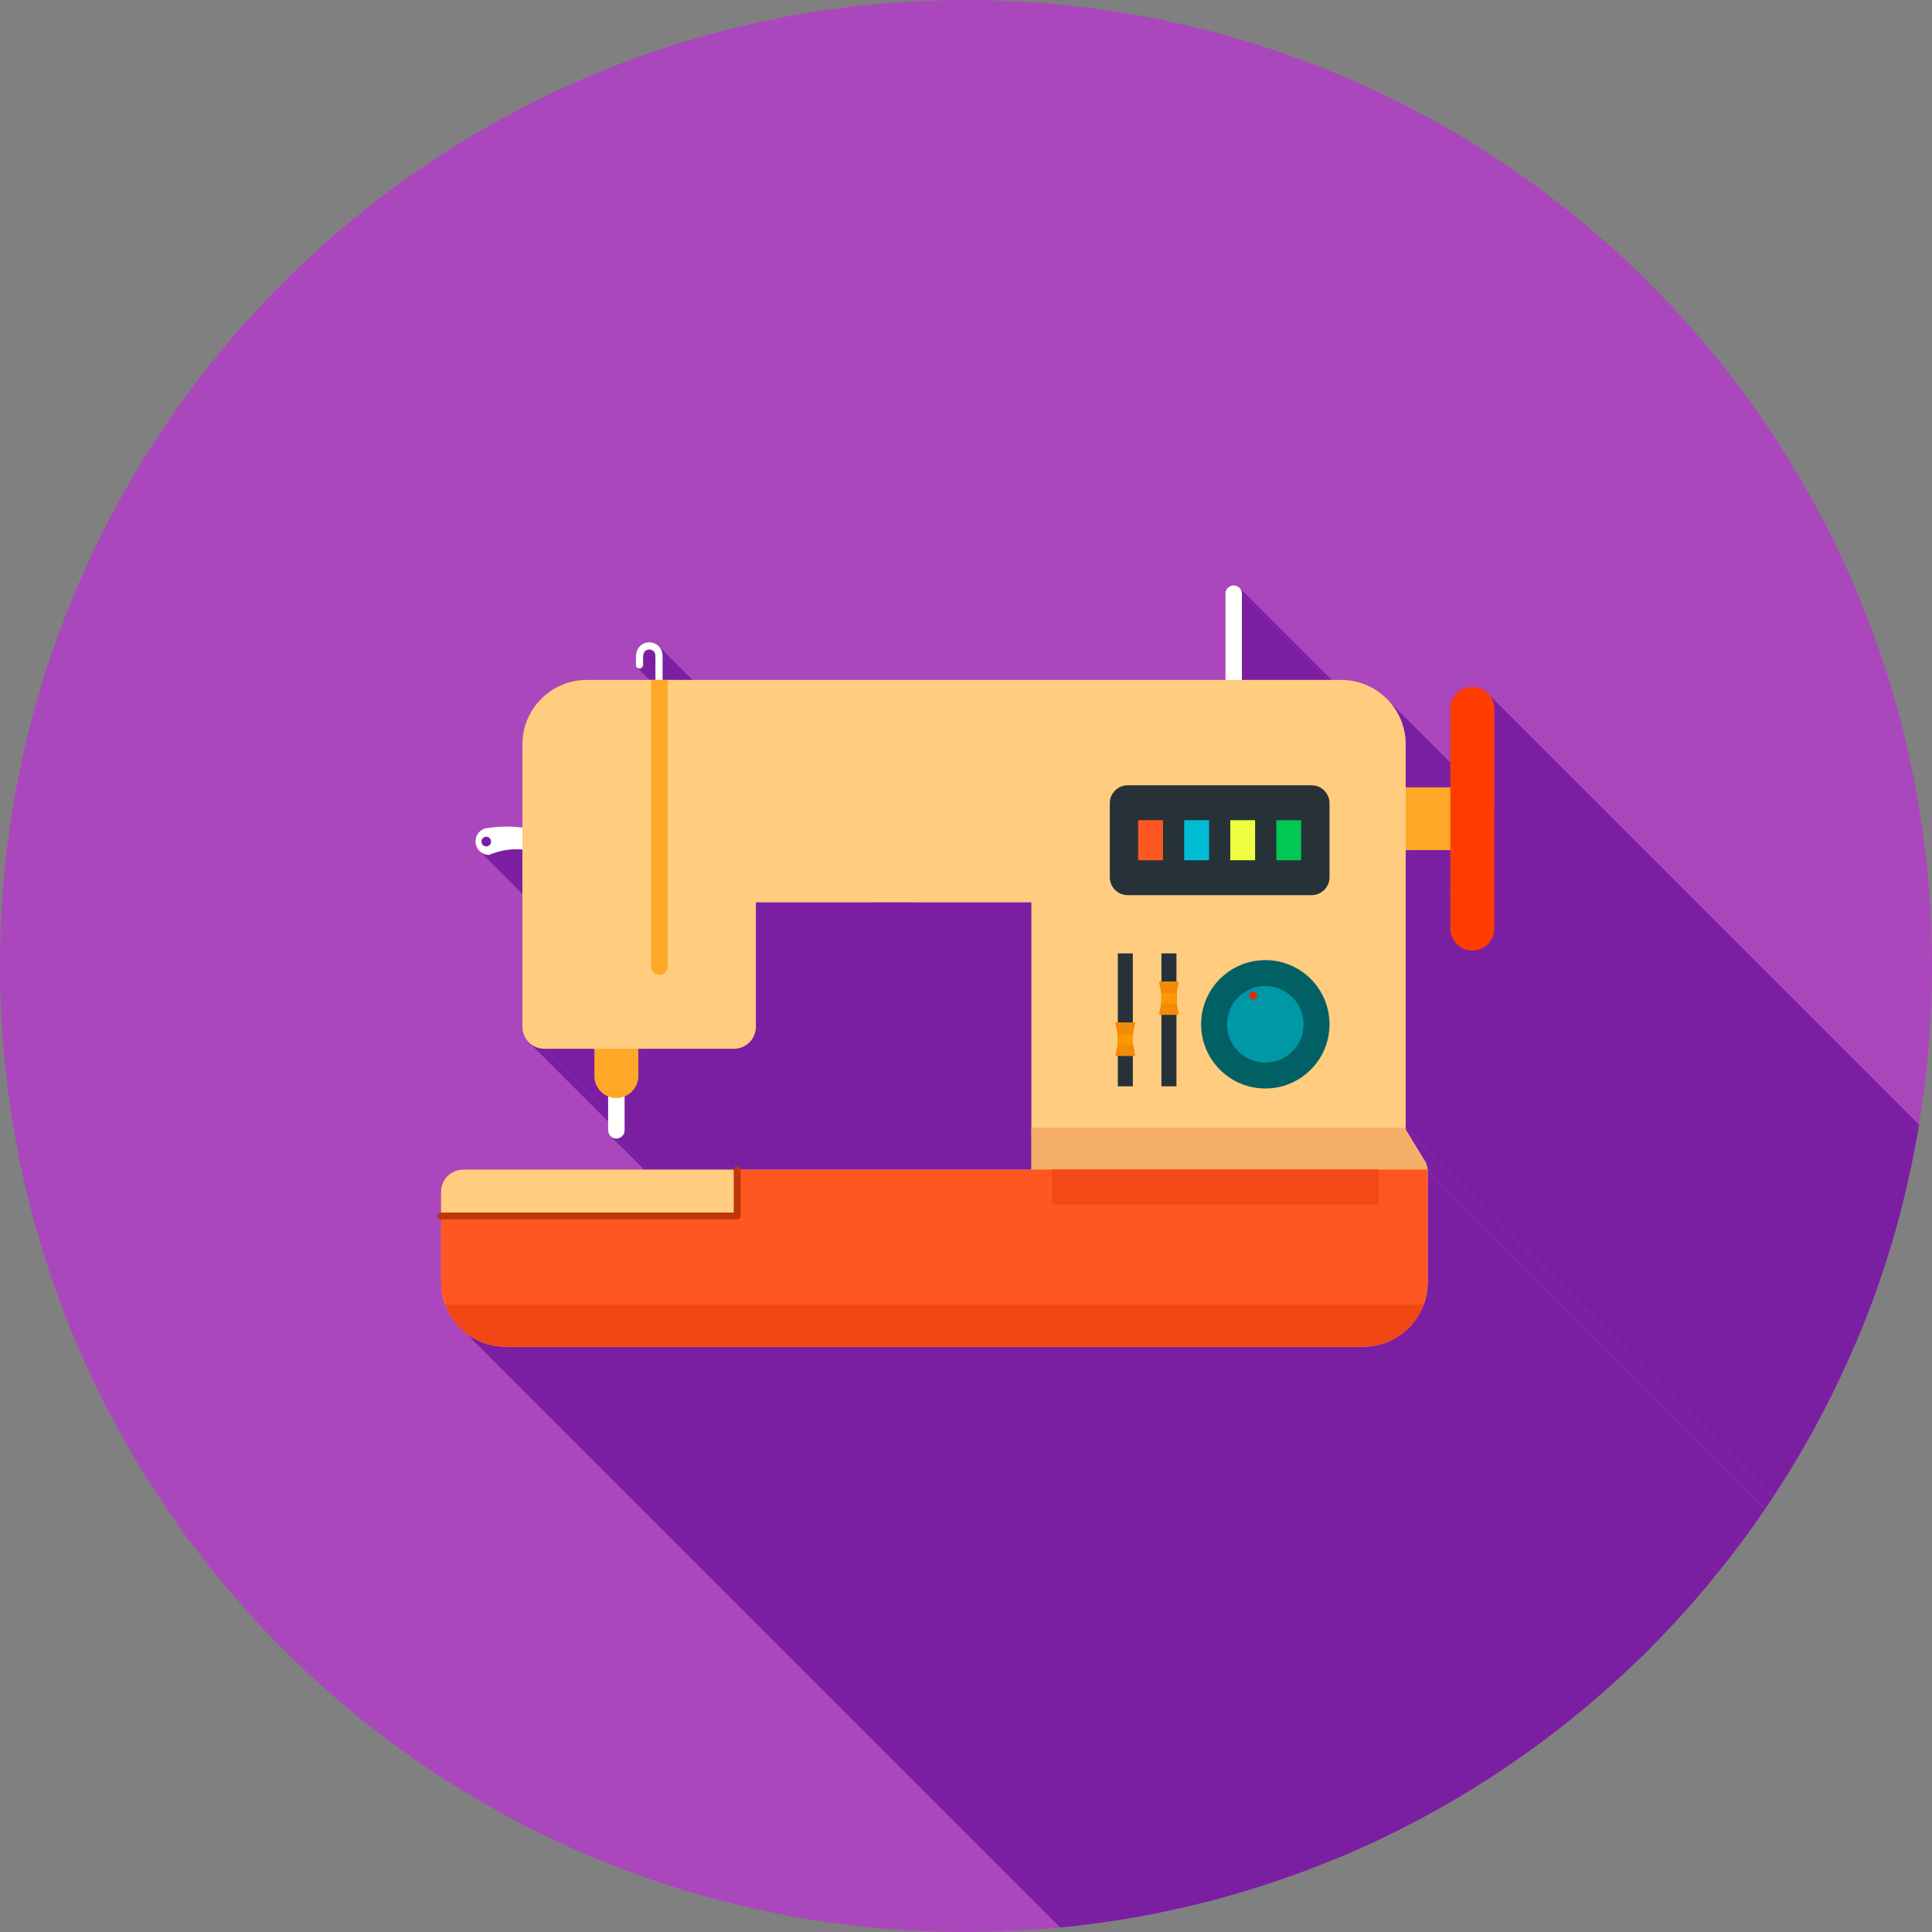 <?xml version="1.0" encoding="UTF-8"?>
<!DOCTYPE svg PUBLIC "-//W3C//DTD SVG 1.1//EN" "http://www.w3.org/Graphics/SVG/1.1/DTD/svg11.dtd">
<!-- Creator: CorelDRAW -->
<svg xmlns="http://www.w3.org/2000/svg" xml:space="preserve" width="2048px" height="2048px" style="shape-rendering:geometricPrecision; text-rendering:geometricPrecision; image-rendering:optimizeQuality; fill-rule:evenodd; clip-rule:evenodd"
viewBox="0 0 2048 2048"
 xmlns:xlink="http://www.w3.org/1999/xlink">
 <rect x="0" y="0" width="2048" height="2048" fill="#808080" stroke="none"/>
 <defs>
  <style type="text/css">
   <![CDATA[
    .fil2 {fill:none}
    .fil20 {fill:#006064}
    .fil21 {fill:#0097A7}
    .fil16 {fill:#00BCD4}
    .fil14 {fill:#00C853}
    .fil11 {fill:#263238}
    .fil1 {fill:#7B1FA2}
    .fil0 {fill:#AB47BC}
    .fil22 {fill:#DD2C00}
    .fil15 {fill:#EEFF41}
    .fil19 {fill:#F38A08}
    .fil17 {fill:#FF5722}
    .fil18 {fill:#FF9800}
    .fil12 {fill:#FFA726}
    .fil8 {fill:#BF360C;fill-rule:nonzero}
    .fil10 {fill:#F24615;fill-rule:nonzero}
    .fil9 {fill:#F44917;fill-rule:nonzero}
    .fil6 {fill:#F6AF69;fill-rule:nonzero}
    .fil13 {fill:#FF3D00;fill-rule:nonzero}
    .fil7 {fill:#FF5722;fill-rule:nonzero}
    .fil4 {fill:#FFA726;fill-rule:nonzero}
    .fil5 {fill:#FFCC80;fill-rule:nonzero}
    .fil3 {fill:#FFFFFE;fill-rule:nonzero}
   ]]>
  </style>
   <clipPath id="id0">
    <path d="M1024 -0.001c565.539,0 1024,458.462 1024,1024 0,565.539 -458.462,1024 -1024,1024 -565.539,0 -1024,-458.462 -1024,-1024 0,-565.539 458.462,-1024 1024,-1024z"/>
   </clipPath>
 </defs>
 <g id="Layer_x0020_1">
  <path class="fil0" d="M1024 -0.001c565.539,0 1024,458.462 1024,1024 0,565.539 -458.462,1024 -1024,1024 -565.539,0 -1024,-458.462 -1024,-1024 0,-565.539 458.462,-1024 1024,-1024z"/>
  <g style="clip-path:url(#id0)">
   <g id="_451250048">
    <g>
     <polygon id="_2863404881" class="fil1" points="1473.43,744.329 2609.31,1880.21 2610.37,1881.46 2611.4,1882.74 2612.39,1884.04 2613.36,1885.36 2614.3,1886.71 2615.2,1888.08 2616.07,1889.47 2616.91,1890.89 2617.72,1892.33 2618.49,1893.78 2619.23,1895.26 2619.93,1896.76 2620.59,1898.28 2621.22,1899.82 2621.82,1901.37 2622.37,1902.95 2622.89,1904.53 2623.37,1906.14 2623.81,1907.77 2624.21,1909.4 2624.58,1911.06 2624.9,1912.72 2625.18,1914.41 2625.42,1916.1 2625.61,1917.81 2625.77,1919.53 2625.88,1921.26 2625.94,1923 2625.97,1924.76 1490.08,788.875 1490.06,787.121 1490,785.378 1489.89,783.647 1489.73,781.927 1489.54,780.219 1489.3,778.524 1489.02,776.842 1488.7,775.175 1488.33,773.521 1487.93,771.883 1487.49,770.26 1487.01,768.653 1486.49,767.063 1485.94,765.49 1485.34,763.935 1484.71,762.397 1484.05,760.88 1483.35,759.381 1482.61,757.902 1481.84,756.443 1481.03,755.006 1480.19,753.59 1479.32,752.196 1478.42,750.825 1477.48,749.477 1476.51,748.153 1475.52,746.854 1474.49,745.579 "/>
     <polygon id="_286339792" class="fil1" points="1313.93,623.092 2449.81,1758.97 2450.87,1760.27 2451.68,1761.75 2452.19,1763.39 2452.36,1765.15 1316.48,629.267 1316.31,627.507 1315.8,625.868 1314.99,624.384 "/>
     <polygon id="_286340728" class="fil1" points="1578.68,736.607 2714.56,1872.49 2715.9,1874.28 2717.07,1876.2 2718.05,1878.24 2718.83,1880.38 2719.41,1882.61 2719.76,1884.92 2719.88,1887.3 1584,751.42 1583.88,749.039 1583.53,746.727 1582.95,744.494 1582.17,742.355 1581.19,740.319 1580.02,738.399 "/>
     <polygon id="_286340680" class="fil1" points="1316.48,629.267 2452.36,1765.15 2452.36,1856.62 1316.48,720.74 "/>
     <polygon id="_286341088" class="fil1" points="1490.08,901.132 2625.97,2037.01 2625.97,2331.25 1490.08,1195.37 "/>
     <polygon id="_286340824" class="fil1" points="1560.71,1007.6 2696.59,2143.48 2694.21,2143.36 2691.9,2143.01 2689.67,2142.43 2687.53,2141.65 2685.49,2140.67 2683.57,2139.5 2681.78,2138.16 2680.12,2136.66 2678.62,2135.01 1542.74,999.124 1544.24,1000.78 1545.9,1002.28 1547.69,1003.62 1549.61,1004.79 1551.65,1005.77 1553.79,1006.55 1556.02,1007.13 1558.33,1007.48 "/>
     <polygon id="_286340896" class="fil1" points="1490.08,788.875 2625.97,1924.76 2625.97,1970.48 1490.08,834.598 "/>
     <polygon id="_286341880" class="fil1" points="1537.42,901.132 2673.3,2037.01 2625.97,2037.01 1490.08,901.132 "/>
     <polygon id="_286341808" class="fil1" points="1490.08,1195.37 2625.97,2331.25 2625.97,2333.41 1490.08,1197.53 "/>
     <polygon id="_286341952" class="fil1" points="1490.08,1197.53 2625.97,2333.41 2645.8,2365.92 1509.91,1230.04 "/>
     <polygon id="_286341400" class="fil1" points="1509.96,1230.01 2645.84,2365.89 2646.51,2367.05 2647.1,2368.23 2647.61,2369.42 2648.06,2370.64 2648.43,2371.86 2648.73,2373.1 2648.97,2374.35 2649.13,2375.6 1513.25,1239.72 1513.08,1238.47 1512.85,1237.22 1512.55,1235.98 1512.18,1234.75 1511.73,1233.54 1511.21,1232.34 1510.63,1231.16 "/>
     <polygon id="_286341976" class="fil1" points="1513.25,1239.72 2649.13,2375.6 2649.16,2375.93 2649.19,2376.26 2649.21,2376.59 2649.23,2376.92 2649.24,2377.25 2649.25,2377.58 2649.25,2377.91 2649.25,2378.24 1513.37,1242.35 1513.37,1242.02 1513.37,1241.69 1513.36,1241.36 1513.35,1241.03 1513.33,1240.71 1513.31,1240.37 1513.28,1240.05 "/>
     <polygon id="_286342024" class="fil1" points="1513.37,1242.35 2649.25,2378.24 2649.25,2378.72 1513.37,1242.84 "/>
     <polygon id="_286341664" class="fil1" points="1513.37,1242.84 2649.25,2378.72 2649.25,2495.21 1513.37,1359.33 "/>
     <polygon id="_286341712" class="fil1" points="693.102,690.577 1828.98,1826.46 1828.33,1825.82 1827.61,1825.29 1826.83,1824.88 690.947,689 691.727,689.41 692.451,689.936 "/>
     <polygon id="_286341352" class="fil1" points="690.947,689 1826.83,1824.88 1826.51,1824.75 1826.18,1824.64 1825.85,1824.55 1825.51,1824.47 1825.16,1824.41 1824.81,1824.36 1824.46,1824.34 1824.11,1824.33 688.224,688.446 688.578,688.454 688.932,688.482 689.281,688.525 689.626,688.586 689.966,688.664 690.301,688.759 690.628,688.871 "/>
     <polygon id="_286342360" class="fil1" points="688.224,688.446 1824.11,1824.33 1823.78,1824.34 1823.46,1824.36 1823.14,1824.4 1822.82,1824.45 1822.5,1824.52 1822.19,1824.61 1821.89,1824.71 1821.59,1824.82 685.707,688.941 686.006,688.825 686.312,688.725 686.621,688.64 686.937,688.57 687.254,688.516 687.576,688.477 687.899,688.454 "/>
     <polygon id="_286342168" class="fil1" points="467.639,1292.61 1603.52,2428.49 1602.79,2428.42 1602.1,2428.21 1601.49,2427.87 1600.95,2427.43 465.065,1291.54 465.604,1291.99 466.222,1292.32 466.905,1292.53 "/>
     <polygon id="_286342432" class="fil1" points="535.774,1427.46 1671.66,2563.35 1669.9,2563.32 1668.16,2563.26 1666.43,2563.15 1664.71,2562.99 1663,2562.8 1661.3,2562.56 1659.62,2562.28 1657.95,2561.96 1656.3,2561.6 1654.66,2561.19 1653.04,2560.75 1651.43,2560.27 1649.84,2559.76 1648.27,2559.2 1646.71,2558.61 1645.18,2557.98 1643.66,2557.31 1642.16,2556.61 1640.68,2555.87 1639.22,2555.1 1637.79,2554.29 1636.37,2553.46 1634.98,2552.58 1633.61,2551.68 1632.26,2550.74 1630.93,2549.78 1629.63,2548.78 1628.36,2547.75 492.478,1411.87 493.752,1412.9 495.052,1413.9 496.376,1414.86 497.724,1415.8 499.095,1416.7 500.489,1417.57 501.904,1418.41 503.341,1419.22 504.8,1419.99 506.279,1420.73 507.778,1421.43 509.295,1422.09 510.833,1422.72 512.389,1423.32 513.961,1423.87 515.552,1424.39 517.158,1424.87 518.781,1425.31 520.419,1425.71 522.072,1426.08 523.74,1426.4 525.422,1426.68 527.117,1426.92 528.825,1427.11 530.546,1427.27 532.277,1427.38 534.02,1427.44 "/>
     <polygon id="_286342696" class="fil1" points="676.659,1111.74 1812.54,2247.63 1812.54,2276.51 676.659,1140.63 "/>
     <polygon id="_286342480" class="fil1" points="801.237,956.511 1937.12,2092.39 1937.12,2224.34 801.237,1088.45 "/>
     <polygon id="_286342192" class="fil1" points="685.707,688.941 1821.59,1824.82 1821.44,1824.89 685.561,689.012 "/>
     <polygon id="_286342720" class="fil1" points="801.237,1088.45 1937.12,2224.34 1937,2226.72 1936.64,2229.03 1936.07,2231.26 1935.29,2233.4 1934.31,2235.44 1933.14,2237.36 1931.8,2239.15 1930.3,2240.8 1928.64,2242.31 1926.85,2243.65 1924.93,2244.81 1922.89,2245.79 1920.75,2246.58 1918.52,2247.15 1916.21,2247.5 1913.83,2247.63 777.947,1111.74 780.328,1111.62 782.64,1111.27 784.873,1110.7 787.012,1109.91 789.048,1108.93 790.968,1107.77 792.761,1106.42 794.415,1104.92 795.918,1103.27 797.259,1101.47 798.426,1099.55 799.406,1097.52 800.189,1095.38 800.763,1093.15 801.116,1090.83 "/>
     <polygon id="_286342768" class="fil1" points="553.745,900.487 1689.63,2036.37 1687.41,2036.21 1685.2,2036.11 1682.99,2036.09 1680.78,2036.14 1678.57,2036.26 1676.35,2036.45 1674.14,2036.7 1671.93,2037.03 1669.72,2037.42 1667.5,2037.89 1665.29,2038.42 1663.08,2039.02 1660.87,2039.68 1658.66,2040.41 1656.44,2041.22 1654.23,2042.08 518.35,906.2 520.562,905.333 522.774,904.533 524.986,903.799 527.198,903.133 529.411,902.535 531.623,902.004 533.835,901.541 536.047,901.146 538.259,900.822 540.472,900.564 542.684,900.377 544.896,900.259 547.108,900.211 549.321,900.232 551.533,900.324 "/>
     <polygon id="_286342216" class="fil1" points="784.001,1237.43 1919.88,2373.31 1920.33,2373.85 1920.66,2374.47 1920.87,2375.15 1920.95,2375.89 785.066,1240 784.992,1239.27 784.781,1238.59 784.445,1237.97 "/>
     <polygon id="_286342840" class="fil1" points="630.08,1111.74 1765.96,2247.63 1712.92,2247.63 577.034,1111.74 "/>
     <polygon id="_286342912" class="fil1" points="644.636,1162.23 1780.52,2298.11 1778.95,2297.41 1777.44,2296.59 1776,2295.67 1774.64,2294.65 1773.36,2293.54 637.478,1157.66 638.761,1158.77 640.123,1159.79 641.56,1160.71 643.066,1161.52 "/>
     <polygon id="_286342864" class="fil1" points="577.034,1111.74 1712.92,2247.63 1710.53,2247.5 1708.22,2247.15 1705.99,2246.58 1703.85,2245.79 1701.81,2244.81 1699.89,2243.65 1698.1,2242.31 562.221,1106.42 564.012,1107.77 565.933,1108.93 567.969,1109.91 570.108,1110.7 572.34,1111.27 574.653,1111.62 "/>
     <polygon id="_286343128" class="fil1" points="653.37,1206.92 1789.25,2342.81 1787.49,2342.63 1785.85,2342.12 1784.37,2341.32 1783.07,2340.25 647.194,1204.37 648.486,1205.43 649.971,1206.24 651.61,1206.75 "/>
     <polygon id="_286343344" class="fil1" points="662.103,1162.23 1797.98,2298.11 1797.98,2334.07 662.103,1198.19 "/>
     <polygon id="_286342984" class="fil1" points="676.659,1140.63 1812.54,2276.51 1812.47,2278.33 1812.26,2280.11 1811.93,2281.84 1811.47,2283.53 1810.88,2285.16 1810.18,2286.73 1809.38,2288.24 1808.46,2289.68 1807.45,2291.05 1806.34,2292.34 1805.14,2293.54 1803.86,2294.65 1802.5,2295.67 1801.06,2296.59 1799.55,2297.41 1797.98,2298.11 662.103,1162.23 663.673,1161.52 665.178,1160.71 666.616,1159.79 667.978,1158.77 669.26,1157.66 670.459,1156.45 671.567,1155.17 672.582,1153.8 673.495,1152.36 674.304,1150.85 675.002,1149.28 675.585,1147.64 676.047,1145.96 676.384,1144.22 676.589,1142.45 "/>
     <polygon id="_286343584" class="fil1" points="662.103,1198.19 1797.98,2334.07 1797.81,2335.83 1797.3,2337.47 1796.49,2338.96 1795.43,2340.25 1794.13,2341.32 1792.65,2342.12 1791.01,2342.63 1789.25,2342.81 653.37,1206.92 655.13,1206.75 656.769,1206.24 658.252,1205.43 659.545,1204.37 660.611,1203.07 661.417,1201.59 661.926,1199.95 "/>
     <polygon id="_286343464" class="fil1" points="518.35,906.2 1654.23,2042.08 1652.77,2042.01 1651.35,2041.79 1649.98,2041.44 1648.66,2040.96 1647.41,2040.35 1646.23,2039.64 1645.13,2038.81 1644.11,2037.89 508.23,902.009 509.247,902.932 510.349,903.755 511.529,904.472 512.78,905.076 514.094,905.557 515.465,905.91 516.886,906.126 "/>
     <polygon id="_286343488" class="fil1" points="777.947,1111.74 1913.83,2247.63 1812.54,2247.63 676.659,1111.74 "/>
     <polygon id="_286343224" class="fil1" points="685.561,689.012 1821.44,1824.89 1820.65,1825.34 1819.91,1825.92 1819.25,1826.64 1818.67,1827.52 1818.2,1828.53 1817.84,1829.7 1817.62,1831.02 1817.54,1832.49 681.657,696.611 681.735,695.137 681.96,693.818 682.315,692.65 682.788,691.633 683.364,690.762 684.027,690.037 684.765,689.455 "/>
     <polygon id="_286343824" class="fil1" points="681.657,696.611 1817.54,1832.49 1817.54,1840.77 681.657,704.886 "/>
     <polygon id="_286343872" class="fil1" points="681.657,704.886 1817.54,1840.77 1817.46,1841.53 1817.24,1842.24 1816.89,1842.88 1816.43,1843.44 1815.87,1843.91 1815.23,1844.26 1814.52,1844.48 1813.75,1844.55 677.872,708.671 678.635,708.595 679.345,708.374 679.987,708.024 680.548,707.562 681.01,707.001 681.36,706.359 681.58,705.649 "/>
     <polygon id="_286344016" class="fil1" points="677.872,708.671 1813.75,1844.55 1812.99,1844.48 1812.28,1844.26 1811.64,1843.91 1811.08,1843.44 675.197,707.562 675.756,708.024 676.399,708.374 677.109,708.595 "/>
     <polygon id="_286343944" class="fil1" points="697.992,684.728 1833.87,1820.61 1834.56,1821.31 1835.21,1822.07 1835.8,1822.88 1836.34,1823.75 1836.81,1824.68 1837.23,1825.65 1837.58,1826.69 1837.86,1827.77 1838.06,1828.91 1838.18,1830.1 1838.23,1831.34 702.345,695.461 702.303,694.218 702.178,693.028 701.975,691.889 701.697,690.804 701.349,689.771 700.933,688.793 700.456,687.87 699.918,687.002 699.325,686.188 698.682,685.43 "/>
     <polygon id="_286344184" class="fil1" points="702.345,695.461 1838.23,1831.34 1838.23,1856.62 702.345,720.74 "/>
     <polygon id="_286343848" class="fil1" points="1093.3,956.511 2229.19,2092.39 1937.12,2092.39 801.237,956.511 "/>
     <polygon id="_286343896" class="fil1" points="1513.37,1359.33 2649.25,2495.21 2649.23,2496.77 2649.18,2498.31 2649.1,2499.85 2648.97,2501.38 2648.82,2502.9 2648.63,2504.41 2648.41,2505.91 2648.16,2507.4 2647.87,2508.87 2647.55,2510.34 2647.2,2511.8 2646.82,2513.24 2646.41,2514.67 2645.97,2516.09 2645.5,2517.49 2645,2518.88 1509.12,1383 1509.62,1381.61 1510.09,1380.2 1510.53,1378.79 1510.94,1377.36 1511.32,1375.91 1511.67,1374.46 1511.99,1372.99 1512.28,1371.51 1512.53,1370.03 1512.75,1368.53 1512.94,1367.02 1513.09,1365.5 1513.21,1363.97 1513.3,1362.43 1513.35,1360.88 "/>
     <polygon id="_286344064" class="fil1" points="1445.24,1427.46 2581.12,2563.35 1671.66,2563.35 535.774,1427.46 "/>
     <polygon id="_286344136" class="fil1" points="1509.12,1383 2645,2518.88 2644.33,2520.61 2643.61,2522.31 2642.85,2523.99 2642.05,2525.65 2641.2,2527.28 2640.31,2528.89 2639.38,2530.46 2638.41,2532.02 2637.4,2533.54 2636.35,2535.03 2635.26,2536.5 2634.13,2537.93 2632.96,2539.34 2631.76,2540.71 2630.53,2542.04 2629.26,2543.35 1493.37,1407.47 1494.64,1406.16 1495.88,1404.82 1497.08,1403.45 1498.25,1402.05 1499.37,1400.62 1500.46,1399.15 1501.52,1397.66 1502.53,1396.13 1503.5,1394.58 1504.43,1393 1505.32,1391.4 1506.17,1389.77 1506.97,1388.11 1507.73,1386.43 1508.45,1384.72 "/>
     <polygon id="_286344952" class="fil1" points="1493.37,1407.47 2629.26,2543.35 2628.08,2544.49 2626.89,2545.61 2625.66,2546.69 2624.41,2547.75 2623.14,2548.78 2621.84,2549.78 2620.52,2550.74 2619.17,2551.68 2617.8,2552.58 2616.4,2553.46 2614.99,2554.29 2613.55,2555.1 2612.09,2555.87 2610.61,2556.61 2609.11,2557.31 2607.59,2557.98 2606.06,2558.61 2604.5,2559.2 2602.93,2559.75 2601.34,2560.27 2599.73,2560.75 2598.11,2561.19 2596.47,2561.6 2594.82,2561.96 2593.15,2562.28 2591.47,2562.56 2589.77,2562.8 2588.07,2562.99 2586.35,2563.15 2584.61,2563.26 2582.87,2563.32 2581.12,2563.35 1445.24,1427.46 1446.99,1427.44 1448.73,1427.38 1450.46,1427.27 1452.18,1427.11 1453.89,1426.92 1455.59,1426.68 1457.27,1426.4 1458.94,1426.08 1460.59,1425.71 1462.23,1425.31 1463.85,1424.87 1465.46,1424.39 1467.05,1423.87 1468.62,1423.32 1470.18,1422.72 1471.71,1422.09 1473.23,1421.43 1474.73,1420.73 1476.21,1419.99 1477.67,1419.22 1479.11,1418.41 1480.52,1417.57 1481.91,1416.7 1483.29,1415.8 1484.63,1414.86 1485.96,1413.89 1487.26,1412.9 1488.53,1411.87 1489.78,1410.81 1491.01,1409.73 1492.2,1408.61 "/>
     <polygon id="_286344520" class="fil1" points="1584,751.42 2719.88,1887.3 2719.88,2120.19 1584,984.31 "/>
     <polygon id="_286345000" class="fil1" points="1584,984.31 2719.88,2120.19 2719.76,2122.57 2719.41,2124.89 2718.83,2127.12 2718.05,2129.26 2717.07,2131.29 2715.9,2133.21 2714.56,2135.01 2713.06,2136.66 2711.41,2138.16 2709.61,2139.5 2707.69,2140.67 2705.66,2141.65 2703.52,2142.43 2701.29,2143.01 2698.97,2143.36 2696.59,2143.48 1560.71,1007.6 1563.09,1007.48 1565.4,1007.13 1567.64,1006.55 1569.78,1005.77 1571.81,1004.79 1573.73,1003.62 1575.52,1002.28 1577.18,1000.78 1578.68,999.124 1580.02,997.331 1581.19,995.41 1582.17,993.375 1582.95,991.235 1583.53,989.004 1583.88,986.691 "/>
    </g>
    <path id="_451250816" class="fil1" d="M1470.09 740.737c12.338,12.338 19.997,29.378 19.997,48.138l0 45.723 47.336 0 0 -83.178c0,-12.862 10.428,-23.289 23.29,-23.289 12.861,0 23.289,10.427 23.289,23.289l0 232.89c0,12.861 -10.428,23.289 -23.289,23.289 -12.862,0 -23.29,-10.428 -23.29,-23.289l0 -83.178 -47.336 0 0 294.234 0 2.159 19.829 32.51 0.05 -0.028c1.864,3.056 2.94,6.371 3.285,9.709 0.091,0.879 0.132,1.76 0.123,2.637l0 0.485 0 116.491c0,8.314 -1.505,16.29 -4.253,23.668 -3.455,9.272 -8.874,17.601 -15.744,24.47 -12.337,12.338 -29.378,19.997 -48.138,19.997l-909.461 0c-18.762,0 -35.802,-7.658 -48.138,-19.997 -6.87,-6.869 -12.289,-15.198 -15.744,-24.47 -2.748,-7.378 -4.253,-15.354 -4.253,-23.668l0 -66.721c-2.01,0 -3.64,-1.629 -3.64,-3.639 0,-2.01 1.63,-3.639 3.64,-3.639l0 -22.038c0,-12.861 10.427,-23.289 23.289,-23.289l223.336 0 63.525 0c0,-2.01 1.629,-3.639 3.639,-3.639 2.01,0 3.639,1.629 3.639,3.639l71.188 0 237.051 0 0 -0.288 0 -38.094 0 -6.255 0 -238.856 -292.068 0 0 131.942c0,12.862 -10.428,23.29 -23.29,23.29l-101.288 0 0 28.889c0,9.774 -6.021,18.142 -14.556,21.598l0 35.962c0,4.822 -3.911,8.733 -8.733,8.733 -4.824,0 -8.734,-3.911 -8.734,-8.733l0 -35.963c-8.535,-3.455 -14.556,-11.823 -14.556,-21.596l0 -28.889 -53.046 0c-12.862,0 -23.289,-10.428 -23.289,-23.29l0 -187.965c-11.798,-1.057 -23.597,0.912 -35.395,5.713 -7.903,0 -14.311,-6.409 -14.311,-14.311 0,-7.903 6.409,-14.311 14.311,-14.311 12.397,-1.903 24.142,-1.846 35.395,-0.317l0 -88.385c0,-18.761 7.658,-35.802 19.996,-48.139 12.338,-12.337 29.378,-19.996 48.139,-19.996l68.406 0 4.489 0 0 -25.279c0,-3.331 -1.682,-5.525 -3.829,-6.461 -0.84,-0.366 -1.774,-0.554 -2.722,-0.554 -0.868,0 -1.727,0.167 -2.517,0.495l-0.146 0.071c-2.19,0.996 -3.904,3.459 -3.904,7.599l0 8.275c0,2.089 -1.696,3.785 -3.785,3.785 -2.089,0 -3.784,-1.696 -3.784,-3.785l0 -8.275c0,-7.603 3.659,-12.363 8.337,-14.491l0.222 -0.092c1.776,-0.77 3.683,-1.152 5.577,-1.152 1.945,0 3.909,0.406 5.739,1.202 4.703,2.05 8.382,6.615 8.382,13.382l0 25.279 5.408 0 591.263 0 0 -91.473c0,-4.822 3.911,-8.733 8.734,-8.733 4.822,0 8.733,3.911 8.733,8.733l0 91.473 105.464 0c18.762,0 35.802,7.658 48.139,19.997z"/>
   </g>
  </g>
  <path class="fil2" d="M1024 -0.001c565.539,0 1024,458.462 1024,1024 0,565.539 -458.462,1024 -1024,1024 -565.539,0 -1024,-458.462 -1024,-1024 0,-565.539 458.462,-1024 1024,-1024z"/>
  <path class="fil3" d="M674.086 704.886c0,2.089 1.696,3.785 3.785,3.785 2.089,0 3.785,-1.696 3.785,-3.785l0 -8.275c0,-4.139 1.714,-6.604 3.904,-7.599l0.148 -0.071c0.788,-0.33 1.648,-0.495 2.516,-0.495 0.948,0 1.884,0.188 2.722,0.554 2.147,0.935 3.828,3.129 3.828,6.459l0 25.98c0,2.089 1.696,3.785 3.785,3.785 2.089,0 3.785,-1.696 3.785,-3.785l0 -25.98c0,-6.765 -3.679,-11.33 -8.382,-13.381 -1.828,-0.796 -3.794,-1.202 -5.739,-1.202 -1.894,0 -3.801,0.381 -5.577,1.152l-0.222 0.092c-4.678,2.128 -8.339,6.888 -8.339,14.491l0 8.275z"/>
  <path class="fil3" d="M1316.48 629.267c0,-4.822 -3.911,-8.733 -8.733,-8.733 -4.824,0 -8.734,3.911 -8.734,8.733l0 94.459c0,4.824 3.911,8.734 8.734,8.734 4.822,0 8.733,-3.911 8.733,-8.734l0 -94.459z"/>
  <path class="fil3" d="M662.103 1103.73c0,-4.824 -3.911,-8.734 -8.733,-8.734 -4.824,0 -8.734,3.911 -8.734,8.734l0 94.459c0,4.822 3.911,8.733 8.734,8.733 4.822,0 8.733,-3.911 8.733,-8.733l0 -94.459z"/>
  <path class="fil3" d="M518.35 877.577c-7.903,0 -14.311,6.409 -14.311,14.311 0,7.903 6.409,14.311 14.311,14.311 16.859,-6.861 33.718,-7.937 50.577,-2.667 6.431,0 11.646,-5.213 11.646,-11.645 0,-6.43 -5.215,-11.645 -11.646,-11.645 -15.806,-4.049 -32.497,-5.443 -50.577,-2.667zm-2.884 9.412c2.826,0 5.118,2.29 5.118,5.117 0,2.826 -2.291,5.118 -5.118,5.118 -2.826,0 -5.117,-2.291 -5.117,-5.118 0,-2.826 2.29,-5.117 5.117,-5.117z"/>
  <path class="fil4" d="M676.659 1095.84c0,-12.861 -10.428,-23.289 -23.289,-23.289 -12.862,0 -23.29,10.428 -23.29,23.289l0 44.79c0,12.862 10.428,23.29 23.29,23.29 12.861,0 23.289,-10.428 23.289,-23.29l0 -44.79z"/>
  <path class="fil4" d="M1467.55 834.598c-12.861,0 -23.289,14.895 -23.289,33.267 0,18.372 10.428,33.267 23.289,33.267l84.52 0c12.862,0 23.289,-14.895 23.289,-33.267 0,-18.372 -10.427,-33.267 -23.289,-33.267l-84.52 0z"/>
  <path class="fil5" d="M621.88 720.74l800.068 0c18.762,0 35.802,7.658 48.139,19.997 12.338,12.338 19.997,29.378 19.997,48.138l0 408.65 19.829 32.51 -19.832 12.099 19.881 -12.128c2.355,3.86 3.451,8.135 3.407,12.346l0 116.976c0,18.761 -7.659,35.8 -19.997,48.138 -12.337,12.338 -29.378,19.997 -48.138,19.997l-909.461 0c-18.762,0 -35.802,-7.658 -48.138,-19.997 -12.338,-12.338 -19.997,-29.378 -19.997,-48.138l0 -96.037c0,-12.861 10.427,-23.289 23.289,-23.289l223.336 0 141.99 0 237.051 0 0 -283.493 -292.068 0 0 131.942c0,12.862 -10.428,23.29 -23.29,23.29l-200.913 0c-12.862,0 -23.289,-10.428 -23.289,-23.29l0 -299.577c0,-18.761 7.658,-35.802 19.996,-48.139 12.338,-12.337 29.378,-19.996 48.139,-19.996z"/>
  <path class="fil6" d="M1490.08 1195.37l0 2.159 19.829 32.51 -19.832 12.099 19.881 -12.128c2.355,3.86 3.451,8.135 3.407,12.346l0 0.485 -419.886 0 0 -41.217 -0.181 0 0 -6.255 396.78 0z"/>
  <path class="fil7" d="M1494.05 1239.72l-3.964 2.419 3.965 -2.419 19.201 0c0.091,0.88 0.132,1.76 0.123,2.637l0 116.976c0,18.761 -7.659,35.8 -19.997,48.138 -12.337,12.338 -29.378,19.997 -48.138,19.997l-909.461 0c-18.762,0 -35.802,-7.658 -48.138,-19.997 -12.338,-12.338 -19.997,-29.378 -19.997,-48.138l0 -96.037c0,-12.861 10.427,-23.289 23.289,-23.289l223.336 0 141.99 0 237.051 0 0 -0.288 400.741 0z"/>
  <path class="fil5" d="M467.639 1288.97l0 -25.677c0,-12.861 10.427,-23.289 23.289,-23.289l223.336 0 67.163 0 0 48.966 -313.788 0z"/>
  <path class="fil8" d="M785.066 1240c0,-2.01 -1.629,-3.639 -3.639,-3.639 -2.01,0 -3.639,1.629 -3.639,3.639l0 45.327 -310.149 0c-2.01,0 -3.64,1.629 -3.64,3.639 0,2.01 1.63,3.639 3.64,3.639l313.788 0c2.01,0 3.639,-1.629 3.639,-3.639l0 -48.966z"/>
  <polygon class="fil9" points="1115.18,1239.72 1461.44,1239.72 1461.44,1277.03 1115.18,1277.03 "/>
  <path class="fil10" d="M1509.12 1383c-3.455,9.272 -8.874,17.601 -15.744,24.47 -12.337,12.338 -29.378,19.997 -48.138,19.997l-909.461 0c-18.762,0 -35.802,-7.658 -48.138,-19.997 -6.87,-6.869 -12.289,-15.198 -15.744,-24.47l1037.23 0z"/>
  <path class="fil11" d="M1195.36 832.438l195.046 0c5.164,0 9.881,2.124 13.326,5.549l0.026 0.026 0.024 -0.024c0.344,0.344 0.661,0.704 0.953,1.078 2.859,3.327 4.593,7.626 4.593,12.292l0 78.602c0,5.161 -2.124,9.88 -5.55,13.326l-0.026 0.026 0.025 0.024c-0.345,0.344 -0.705,0.661 -1.08,0.953 -3.327,2.859 -7.626,4.593 -12.292,4.593l-195.046 0c-5.161,0 -9.881,-2.125 -13.328,-5.55l-0.025 -0.026 -0.024 0.025c-0.346,-0.346 -0.665,-0.709 -0.958,-1.084 -2.858,-3.327 -4.589,-7.626 -4.589,-12.287l0 -78.602c0,-5.164 2.125,-9.881 5.55,-13.326l0.026 -0.025 -0.025 -0.025c0.346,-0.345 0.709,-0.664 1.084,-0.957 3.327,-2.858 7.626,-4.589 12.287,-4.589z"/>
  <path class="fil12" d="M707.754 1024.57l0 -303.833 -17.467 0 0 303.833c0,4.822 3.911,8.733 8.734,8.733 4.822,0 8.733,-3.911 8.733,-8.733z"/>
  <path class="fil13" d="M1584 751.42c0,-12.862 -10.428,-23.289 -23.289,-23.289 -12.862,0 -23.29,10.427 -23.29,23.289l0 232.89c0,12.861 10.428,23.289 23.29,23.289 12.861,0 23.289,-10.428 23.289,-23.289l0 -232.89z"/>
  <rect class="fil14" transform="matrix(2.43362E-014 0.728 -0.919 1.92749E-014 1379.27 869.433)" width="58.334" height="28.646"/>
  <rect class="fil15" transform="matrix(2.43362E-014 0.728 -0.919 1.92749E-014 1330.46 869.433)" width="58.334" height="28.646"/>
  <rect class="fil16" transform="matrix(2.43362E-014 0.728 -0.919 1.92749E-014 1281.64 869.433)" width="58.334" height="28.646"/>
  <rect class="fil17" transform="matrix(2.43362E-014 0.728 -0.919 1.92749E-014 1232.82 869.433)" width="58.334" height="28.646"/>
  <rect class="fil11" transform="matrix(2.08881E-014 -0.573 0.259 4.98627E-015 1231.17 1151.52)" width="245.835" height="61.459"/>
  <polygon class="fil18" points="1228.71,1075.7 1231.08,1063.24 1231.08,1052.83 1228.71,1040.37 1249.55,1040.37 1247.19,1052.83 1247.19,1063.24 1249.55,1075.7 "/>
  <polygon class="fil19" points="1228.71,1075.7 1230.98,1063.72 1247.28,1063.72 1249.55,1075.7 "/>
  <polygon class="fil19" points="1231.08,1052.92 1231.08,1052.83 1228.71,1040.37 1249.55,1040.37 1247.19,1052.83 1247.19,1052.92 "/>
  <rect class="fil11" transform="matrix(2.08881E-014 -0.573 0.259 4.98627E-015 1184.93 1151.52)" width="245.835" height="61.459"/>
  <polygon class="fil18" points="1182.46,1119.24 1184.83,1106.78 1184.83,1096.37 1182.46,1083.91 1203.31,1083.91 1200.94,1096.37 1200.94,1106.78 1203.31,1119.24 "/>
  <polygon class="fil19" points="1182.46,1119.24 1184.74,1107.26 1201.03,1107.26 1203.31,1119.24 "/>
  <polygon class="fil19" points="1184.83,1096.45 1184.83,1096.37 1182.46,1083.91 1203.31,1083.91 1200.94,1096.37 1200.94,1096.45 "/>
  <path class="fil20" d="M1341.29 1017.75c18.789,0 35.8,7.617 48.116,19.931 12.314,12.314 19.931,29.326 19.931,48.115 0,18.789 -7.617,35.8 -19.931,48.115 -12.315,12.314 -29.327,19.931 -48.116,19.931 -18.788,0 -35.799,-7.617 -48.115,-19.931 -12.314,-12.314 -19.931,-29.326 -19.931,-48.115 0,-18.789 7.617,-35.8 19.931,-48.115 12.315,-12.314 29.327,-19.931 48.115,-19.931z"/>
  <path class="fil21" d="M1370.01 1057.08c-7.349,-7.349 -17.502,-11.894 -28.72,-11.894 -11.216,0 -21.37,4.545 -28.718,11.894 -7.349,7.349 -11.894,17.503 -11.894,28.72 0,11.217 4.545,21.37 11.894,28.718 7.349,7.349 17.503,11.895 28.718,11.895 11.218,0 21.371,-4.546 28.72,-11.895 7.349,-7.349 11.894,-17.502 11.894,-28.718 0,-11.217 -4.545,-21.371 -11.894,-28.72z"/>
  <circle class="fil22" cx="1328.32" cy="1055.35" r="4.081"/>
 </g>
</svg>
